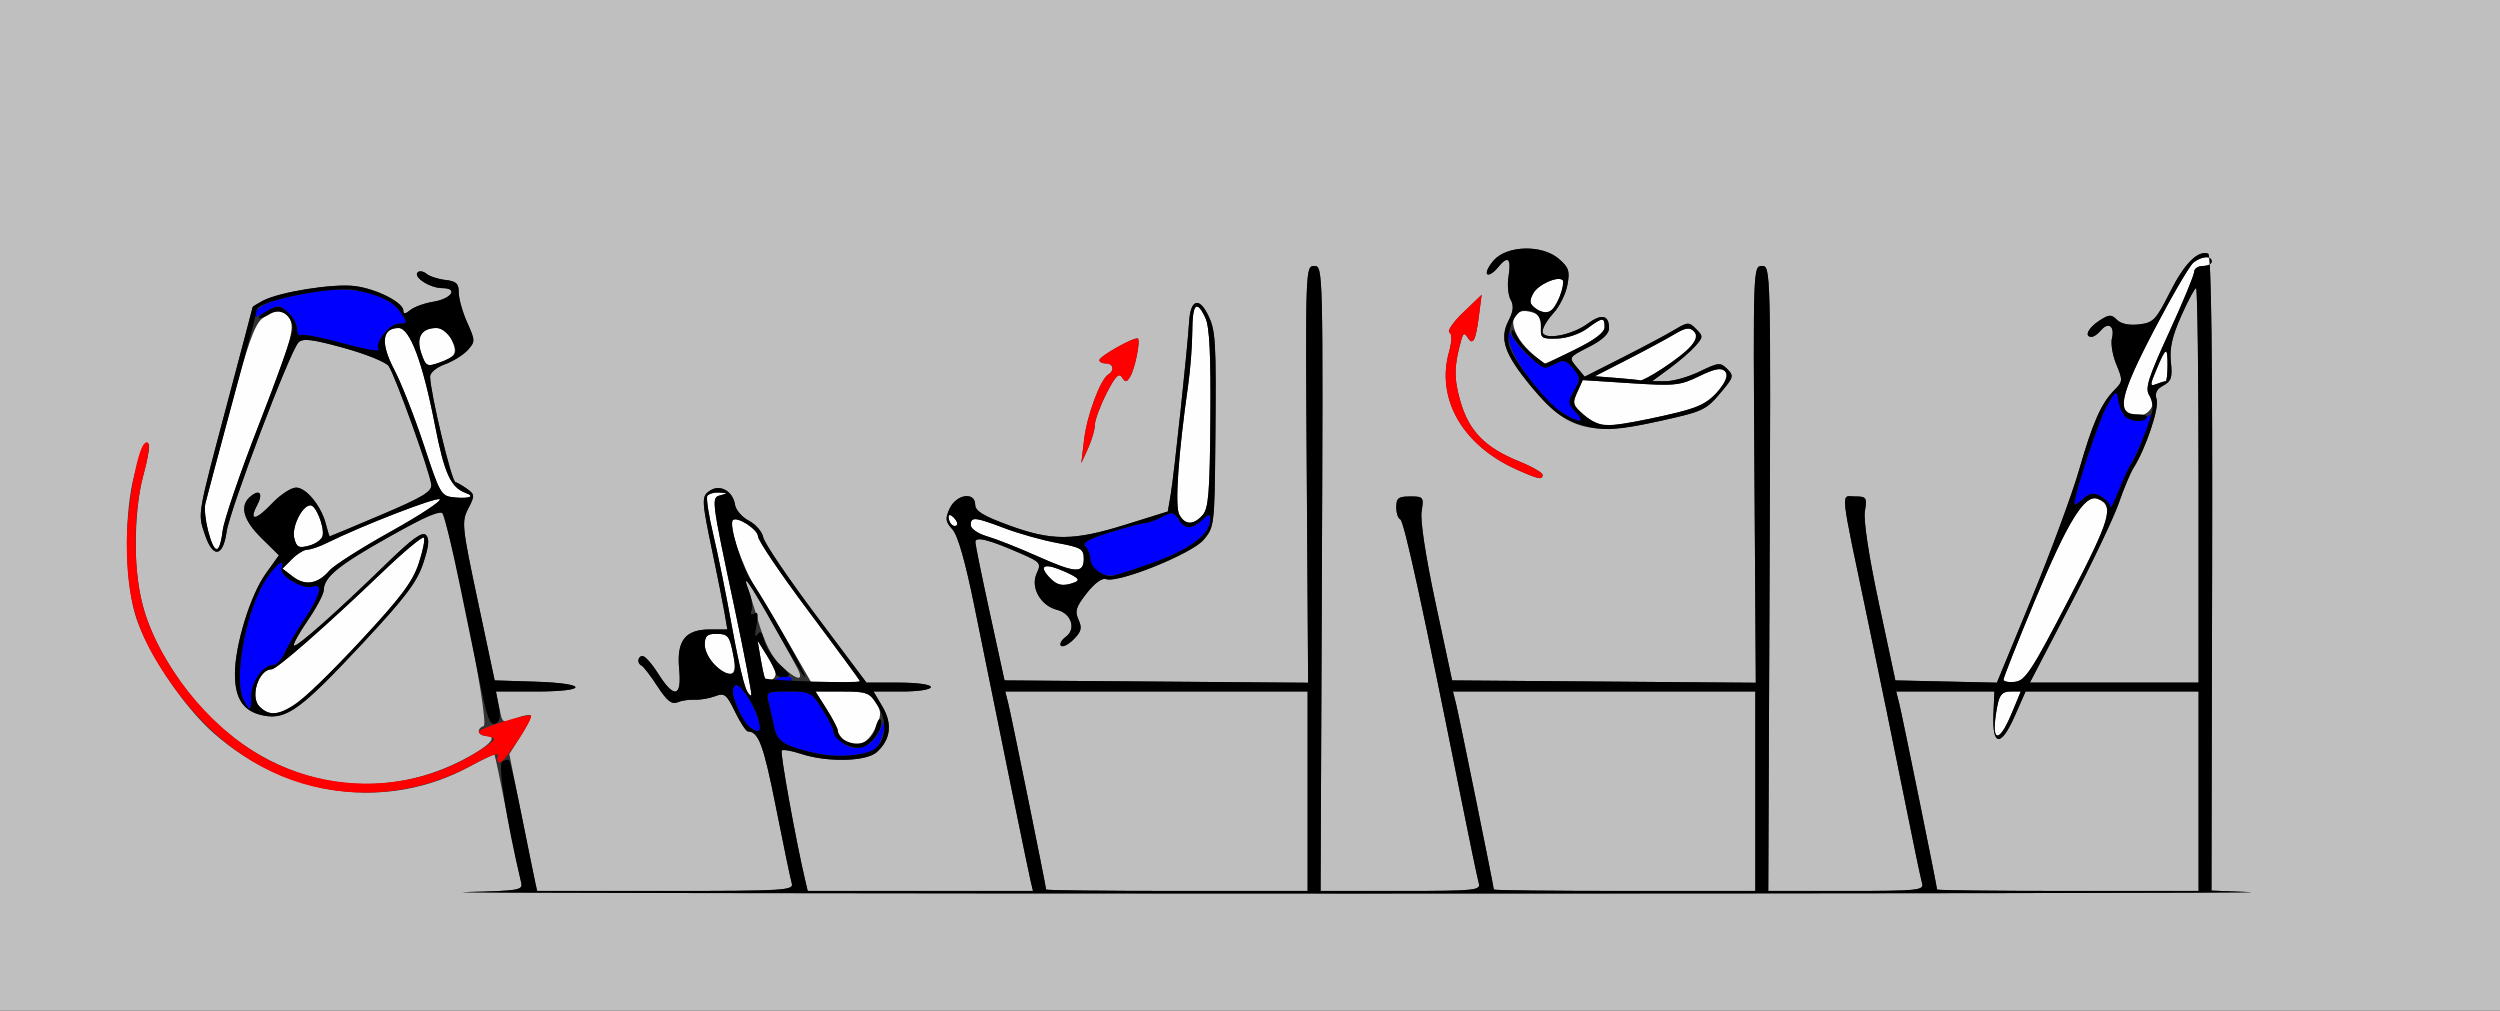 <?xml version="1.0" encoding="UTF-8" standalone="no"?>
<!-- Created with Inkscape (http://www.inkscape.org/) -->

<svg
   xmlns:dc="http://purl.org/dc/elements/1.1/"
   xmlns:cc="http://creativecommons.org/ns#"
   xmlns:rdf="http://www.w3.org/1999/02/22-rdf-syntax-ns#"
   xmlns:svg="http://www.w3.org/2000/svg"
   xmlns="http://www.w3.org/2000/svg"
   xmlns:sodipodi="http://sodipodi.sourceforge.net/DTD/sodipodi-0.dtd"
   xmlns:inkscape="http://www.inkscape.org/namespaces/inkscape"
   id="svg2"
   version="1.1"
   inkscape:version="0.48.5 r10040"
   width="564"
   height="228"
   sodipodi:docname="ub520700.bmp">
  <rect width="100%" height="100%" fill="#333333" stroke="none"/>
  <defs
     id="defs6" />
  <sodipodi:namedview
     pagecolor="#ffffff"
     bordercolor="#666666"
     borderopacity="1"
     objecttolerance="10"
     gridtolerance="10"
     guidetolerance="10"
     inkscape:pageopacity="0"
     inkscape:pageshadow="2"
     inkscape:window-width="640"
     inkscape:window-height="480"
     id="namedview4"
     showgrid="false"
     inkscape:zoom="0.5070922"
     inkscape:cx="282"
     inkscape:cy="114"
     inkscape:window-x="0"
     inkscape:window-y="0"
     inkscape:window-maximized="0"
     inkscape:current-layer="svg2" />
  <g
     id="g2987">
    <path
       style="fill:#fefefe"
       d="m 190.2,166.8 c -0.66,-0.66 -1.2,-1.569 -1.2,-2.02 0,-0.451 -1.131,-2.611 -2.513,-4.8 L 183.975,156 l 5.989,0 c 5.203,0 6.194,0.312 7.547,2.377 1.307,1.995 1.354,2.839 0.293,5.25 -1.951,4.434 -5.051,5.727 -7.605,3.173 z M 450,164.125 c 0,-1.031 0.281,-3.281 0.625,-5 0.484,-2.422 1.147,-3.125 2.945,-3.125 l 2.32,0 -2.078,5 C 451.69,166.103 450,167.489 450,164.125 z M 58.537,159.395 C 56.348,157.205 58.36,151 61.259,151 c 1.174,0 12.36,-9.804 24.992,-21.904 4.825,-4.622 9.039,-8.139 9.363,-7.815 0.324,0.324 -0.191,2.94 -1.145,5.813 -1.389,4.182 -4.017,7.676 -13.189,17.537 -14.656,15.756 -18.958,18.549 -22.743,14.764 z M 168.238,155.336 C 167.729,154.326 166.298,147.875 165.058,141 c -1.241,-6.875 -3.104,-16.043 -4.14,-20.373 -1.036,-4.33 -1.64,-8.268 -1.342,-8.75 0.298,-0.482 1.528,-0.825 2.733,-0.761 1.836,0.097 1.892,0.193 0.342,0.592 -2.24,0.577 -2.281,0.247 3.136,25.792 2.216,10.45 3.882,19.151 3.702,19.336 -0.18,0.185 -0.743,-0.49 -1.251,-1.5 z m 4.463,-2.069 C 172.46,152.845 171.957,150.7 171.583,148.5 l -0.68,-4 2.049,3.274 c 1.127,1.801 2.049,3.687 2.049,4.191 0,1.253 -1.758,2.248 -2.3,1.301 z m 5.89,-7.016 c -2.452,-4.263 -6.046,-10.267 -7.985,-13.342 -3.131,-4.966 -6.353,-14.493 -5.268,-15.578 0.931,-0.932 5.663,2.127 5.663,3.66 0,0.918 5.175,8.572 11.5,17.01 6.325,8.437 11.5,15.489 11.5,15.67 0,0.181 -2.464,0.33 -5.476,0.33 l -5.476,0 -4.459,-7.75 z m 273.402,7.066 c -0.005,-0.449 3.171,-8.466 7.057,-17.816 7.441,-17.906 11.259,-24.087 14.184,-22.964 3.832,1.47 3.009,4.331 -6.541,22.737 -8.292,15.982 -9.78,18.266 -12.075,18.544 -1.44,0.174 -2.621,-0.051 -2.626,-0.5 z M 161.189,149.961 C 159.985,148.84 159,146.815 159,145.461 159,143.518 159.514,143 161.441,143 c 2.883,0 3.16,0.357 4.08,5.258 0.823,4.387 -0.776,5.016 -4.332,1.703 z m -95.079,-19.852 -2.39,-1.829 2.14,-2.14 C 67.037,124.963 68.606,124 69.346,124 c 0.74,0 2.653,-0.649 4.25,-1.441 7.926,-3.934 24.753,-10.461 25.607,-9.933 0.534,0.33 -4.436,3.608 -11.043,7.285 -6.607,3.677 -12.834,7.637 -13.837,8.801 -2.623,3.042 -5.44,3.521 -8.214,1.398 z m 170.48,-0.01 c -2.405,-2.658 -0.784,-3.133 3.734,-1.095 2.914,1.315 3.43,1.876 2.168,2.36 -2.706,1.038 -4.085,0.743 -5.902,-1.265 z M 234,125.469 c -4.125,-1.844 -9.188,-3.846 -11.25,-4.45 -2.122,-0.621 -3.75,-1.731 -3.75,-2.558 0,-1.939 0.884,-1.856 7.712,0.73 3.183,1.206 8.488,2.691 11.788,3.301 5.387,0.996 6,1.358 6,3.544 0,3.405 -1.835,3.306 -10.5,-0.568 z M 46.954,119.831 c -0.617,-2.293 -0.898,-5.106 -0.623,-6.25 0.275,-1.144 2.775,-10.619 5.557,-21.056 3.988,-14.965 5.538,-19.346 7.334,-20.728 C 61.925,69.717 63.183,69.583 64.8,71.2 66.869,73.269 66.203,75.824 58.36,95.923 54.159,106.69 50.5,117.412 50.23,119.75 c -0.622,5.388 -1.839,5.417 -3.276,0.081 z m 19.433,1.576 C 65.758,118.899 68.179,114 70.048,114 c 1.228,0 3.141,4.78 2.743,6.849 -0.16,0.829 -1.529,1.838 -3.043,2.243 -2.368,0.633 -2.837,0.398 -3.36,-1.685 z M 214.667,118.333 C 214.3,117.967 214,117.202 214,116.633 c 0,-0.627 0.466,-0.568 1.183,0.15 0.651,0.651 0.951,1.416 0.667,1.7 -0.284,0.284 -0.817,0.217 -1.183,-0.15 z m 51.372,-2.261 C 265.017,114.163 265.817,102.493 268.031,87 c 0.511,-3.575 0.938,-9.088 0.949,-12.25 0.022,-6.281 0.997,-7.265 2.973,-3 0.917,1.979 1.229,8.348 1.112,22.725 -0.136,16.784 -0.419,20.258 -1.769,21.75 -2.087,2.307 -3.971,2.252 -5.258,-0.153 z M 102.452,112.21 C 99.504,111.914 99.277,111.521 95.611,100.38 93.525,94.043 90.513,86.377 88.919,83.345 85.801,77.418 86.166,74 89.919,74 c 2.557,0 5.447,7.716 8.21,21.925 2.128,10.945 3.568,14.096 6.996,15.313 2.163,0.768 0.675,1.309 -2.673,0.972 z M 357.342,93.618 c -2.533,-2.179 -2.663,-2.617 -1.52,-5.126 l 1.25,-2.744 10.787,0.699 c 9.973,0.646 11.14,0.528 15.464,-1.573 3.481,-1.691 4.967,-1.983 5.809,-1.141 1.57,1.57 -2.692,6.831 -6.633,8.189 C 378.333,93.357 365.367,96 362.49,96 c -1.308,0 -3.625,-1.072 -5.149,-2.382 z m 122.325,-0.284 c -1.751,-1.751 -0.091,-6.685 6.465,-19.209 C 490.054,66.631 493.965,59.938 494.823,59.25 496.695,57.749 499,57.611 499,59 c 0,0.55 -0.9,1 -2,1 -1.1,0 -2,0.599 -2,1.331 0,0.732 -2.543,6.872 -5.651,13.644 -4.806,10.472 -5.47,12.602 -4.443,14.247 0.929,1.488 0.936,2.262 0.028,3.356 -1.233,1.486 -4.123,1.9 -5.268,0.755 z m 6.796,-9.898 C 488.64,78.223 489,78.067 489,82.333 489,84.35 488.812,86 488.582,86 c -0.23,0 -1.161,0.285 -2.069,0.634 -1.528,0.586 -1.532,0.349 -0.05,-3.199 z m -121.826,1.825 -4.863,-0.379 7.363,-3.769 c 4.05,-2.073 8.806,-4.631 10.569,-5.684 2.523,-1.507 3.467,-1.655 4.426,-0.695 0.96,0.96 0.809,1.684 -0.707,3.395 -2.053,2.318 -10.444,7.994 -11.372,7.692 -0.305,-0.099 -2.743,-0.351 -5.417,-0.559 z M 95.071,79.775 C 93.802,76.134 95.055,74 98.462,74 c 1.412,0 2.643,0.935 3.39,2.575 1.427,3.131 1.003,3.931 -2.779,5.25 -2.737,0.954 -3.002,0.818 -4.001,-2.05 z M 345.094,79.25 c -5.076,-4.752 -4.931,-10.179 0.236,-8.882 2.023,0.508 2.507,1.202 2.357,3.385 -0.176,2.569 0.06,2.739 3.642,2.625 2.176,-0.069 5.074,-1.041 6.71,-2.25 C 361.542,71.54 362,71.5 362,73.785 c 0,1.202 -2.128,2.835 -6.519,5 C 351.896,80.553 348.753,82 348.497,82 c -0.256,0 -1.787,-1.238 -3.403,-2.75 z m 1.377,-9.648 c -1.413,-1.033 -1.516,-1.649 -0.568,-3.42 1.069,-1.997 5.597,-4.017 6.649,-2.965 0.811,0.811 -1.645,6.604 -3.024,7.133 -0.733,0.281 -2.109,-0.056 -3.057,-0.749 z"
       id="path2997"
       inkscape:connector-curvature="0" />
    <path
       style="fill:#bfbfbf"
       d="M 0,114 0,0 l 282,0 282,0 0,114 0,114 -282,0 -282,0 0,-114 z m 507.702,87.255 -8.798,-0.334 0.149,-71.677 c 0.102,-49.115 -0.18,-71.786 -0.897,-72.025 -2.364,-0.788 -5.364,2.243 -8.619,8.705 -3.159,6.274 -3.743,6.881 -6.981,7.259 -2.234,0.261 -4.067,-0.121 -4.985,-1.04 -1.269,-1.269 -1.774,-1.241 -4.012,0.225 C 471.055,74.01 470.133,76 471.878,76 c 0.483,0 1.434,-0.67 2.113,-1.489 1.663,-2.004 3.148,-0.913 2.464,1.812 -0.304,1.21 0.149,3.878 1.006,5.929 1.466,3.51 1.443,3.844 -0.398,5.685 -3.02,3.02 -4.916,7.296 -8.025,18.096 -1.572,5.463 -6.387,18.493 -10.698,28.954 L 450.5,154.009 439.049,153.755 427.598,153.5 423.883,136.12 c -2.264,-10.591 -3.501,-18.696 -3.168,-20.75 C 421.225,112.225 421.077,112 418.5,112 c -3.269,0 -3.567,-2.83 2.996,28.5 2.535,12.1 6.182,29.875 8.106,39.5 1.923,9.625 3.73,18.288 4.015,19.25 0.479,1.62 -0.79,1.75 -17.088,1.75 l -17.606,0 0.288,-70.5 c 0.286,-69.93 0.272,-70.5 -1.712,-70.5 -1.976,-1.99e-4 -1.996,0.565 -1.696,47.013 l 0.304,47.014 -34.254,-0.263 -34.254,-0.263 -3.716,-17.38 c -2.265,-10.593 -3.503,-18.696 -3.169,-20.75 C 321.238,112.144 321.127,112 318.131,112 315.487,112 315,112.376 315,114.417 c 0,1.329 0.406,2.567 0.903,2.75 0.839,0.31 5.174,20.194 13.697,62.833 1.924,9.625 3.731,18.288 4.016,19.25 0.48,1.621 -0.814,1.75 -17.588,1.75 l -18.106,0 0.288,-70.5 c 0.286,-69.93 0.272,-70.5 -1.712,-70.5 -1.976,-1.99e-4 -1.996,0.565 -1.696,47.013 l 0.304,47.014 -34.245,-0.263 -34.245,-0.263 -3.272,-15 c -1.8,-8.25 -3.289,-15.531 -3.309,-16.18 -0.043,-1.376 2.946,-0.634 10.209,2.535 4.506,1.966 4.688,2.197 3.608,4.567 -1.421,3.119 0.907,7.229 4.623,8.162 3.232,0.811 4.37,4.324 1.969,6.08 -0.99,0.724 -1.482,1.633 -1.095,2.021 0.388,0.388 1.671,-0.261 2.851,-1.442 1.753,-1.753 1.956,-2.567 1.106,-4.444 -0.869,-1.92 -0.561,-2.907 1.871,-5.999 1.76,-2.237 3.474,-3.485 4.333,-3.156 2.656,1.019 19.366,-5.71 22.025,-8.87 2.413,-2.868 2.466,-3.309 2.642,-22.1 0.218,-23.249 0.093,-25.244 -1.804,-28.913 -1.985,-3.838 -3.821,-3.026 -4.111,1.817 -0.357,5.974 -3.385,34.401 -4.14,38.866 l -0.667,3.943 -9.48,2.959 c -11.798,3.683 -16.628,3.715 -26.331,0.177 C 221.846,116.406 220,115.282 220,113.866 c 0,-2.998 -4.253,-2.382 -5.746,0.832 -1.072,2.309 -0.987,2.969 0.616,4.742 1.232,1.363 2.92,7.3 4.994,17.56 5.809,28.74 12.103,59.485 12.64,61.75 l 0.534,2.25 -25.411,0 -25.411,0 -0.531,-2.25 c -2.119,-8.983 -5.748,-29.021 -5.332,-29.438 0.281,-0.281 2.229,0.056 4.328,0.749 5.963,1.97 14.745,1.767 17.134,-0.396 3.122,-2.825 3.557,-6.366 1.259,-10.26 L 197.067,156 l 6.466,0 c 3.644,0 6.466,-0.436 6.466,-1 0,-0.575 -3.087,-1 -7.262,-1 l -7.262,0 -11.422,-15.236 c -6.282,-8.38 -11.62,-16.272 -11.862,-17.538 -0.242,-1.266 -1.702,-2.955 -3.245,-3.753 -1.543,-0.798 -2.95,-2.422 -3.126,-3.609 -0.448,-3.015 -3.317,-4.677 -5.571,-3.227 -2.059,1.325 -2.034,1.943 0.569,14.364 1.095,5.225 2.279,11.188 2.631,13.25 l 0.64,3.75 -3.89,0 c -5.631,0 -7.596,2.528 -6.977,8.972 0.608,6.33 -1.136,6.71 -4.723,1.028 -1.389,-2.2 -2.969,-4 -3.513,-4 -1.153,0 -1.337,1.678 -0.237,2.167 0.412,0.183 2.018,2.282 3.568,4.664 2.119,3.256 3.235,4.153 4.5,3.615 0.925,-0.394 2.682,-0.662 3.903,-0.595 1.221,0.067 3.288,-0.284 4.592,-0.78 2.138,-0.813 2.582,-0.468 4.516,3.514 1.18,2.428 2.488,4.422 2.908,4.43 2.41,0.048 3.535,3.089 6.301,17.036 1.685,8.497 3.297,16.237 3.58,17.199 0.483,1.638 -1.333,1.75 -28.443,1.75 l -28.959,0 -0.531,-2.25 c -0.292,-1.238 -1.713,-8.187 -3.157,-15.442 l -2.627,-13.192 2.621,-4.152 c 1.442,-2.284 2.426,-4.347 2.188,-4.586 -0.238,-0.238 -1.683,0.042 -3.211,0.622 -3.268,1.243 -3.079,1.374 -3.963,-2.75 l -0.696,-3.25 9.079,0 c 11.936,0 11.835,-1.839 -0.122,-2.212 l -9.202,-0.288 -3.783,-17.829 c -3.598,-16.955 -3.705,-17.981 -2.181,-20.928 1.491,-2.882 1.48,-3.188 -0.157,-4.385 -0.968,-0.708 -2.206,-1.435 -2.753,-1.618 -0.898,-0.299 -5.625,-20.049 -5.694,-23.79 -0.016,-0.864 1.456,-2.086 3.328,-2.763 1.846,-0.668 4.165,-2.107 5.153,-3.199 1.729,-1.911 1.726,-2.142 -0.107,-6.218 -1.047,-2.328 -1.903,-5.367 -1.903,-6.752 0,-2.057 -0.55,-2.581 -3,-2.858 C 98.85,62.975 96.927,62.349 96.226,61.769 95.525,61.189 94.626,61.041 94.227,61.439 93.151,62.515 97.022,65 99.774,65 c 3.701,0 2.097,2.406 -2.054,3.08 -1.989,0.323 -4.314,1.167 -5.168,1.876 C 91.481,70.845 91,70.892 91,70.108 c 0,-1.871 -5.966,-4.917 -10.892,-5.562 -4.87,-0.637 -17.108,1.314 -20.873,3.329 -1.229,0.658 -2.239,1.293 -2.243,1.411 C 56.987,69.403 54.47,78.95 51.399,90.5 c -6.969,26.205 -6.795,25.203 -5.211,30 1.813,5.487 4.108,5.255 4.932,-0.5 0.718,-5.013 14.289,-40.792 16.213,-42.744 0.977,-0.991 3.05,-0.742 10.19,1.222 4.93,1.356 9.498,3.196 10.15,4.089 1.403,1.918 9.329,23.958 9.624,26.759 0.166,1.575 -1.932,2.842 -11.265,6.804 C 79.724,118.809 74.485,121 74.39,121 74.295,121 73.913,119.79 73.542,118.311 72.51,114.201 69.102,110 66.8,110 c -1.135,0 -3.6,1.629 -5.478,3.62 C 57.713,117.447 56.054,117.637 58,114 c 1.414,-2.642 0.606,-3.748 -1.476,-2.02 -2.538,2.106 -1.701,5.313 2.455,9.409 l 3.946,3.889 -2.968,4.132 C 56.482,134.249 53,145.567 53,152.024 c 0,5.714 1.971,8.56 6.521,9.414 5.143,0.965 8.384,-1.407 22.283,-16.308 9.657,-10.353 12.252,-13.779 13.668,-18.044 1.294,-3.896 1.457,-5.557 0.625,-6.389 -0.831,-0.831 -3.135,0.834 -8.86,6.404 -11.416,11.107 -20.402,19.068 -20.928,18.541 -0.255,-0.255 1.146,-2.804 3.114,-5.665 1.968,-2.861 3.593,-5.938 3.611,-6.839 0.06,-2.95 3.304,-5.606 14.554,-11.918 C 93.686,117.799 98.956,115 99.299,115 c 1.621,0 11.327,48.291 9.807,48.798 -1.678,0.559 -1.322,2.202 0.477,2.202 3.079,0 0.707,2.438 -5.413,5.564 C 81.41,183.19 54.955,175.259 39.65,152.222 33.073,142.32 30.675,134.546 30.639,123 c -0.019,-6.05 0.606,-11.81 1.722,-15.861 0.963,-3.498 1.501,-6.611 1.195,-6.917 -0.93,-0.93 -1.426,0.12 -3.226,6.831 -2.256,8.408 -2.26,22.442 -0.009,30.946 2.114,7.989 10.697,21.111 17.968,27.471 16.6,14.521 39.189,17.461 57.588,7.496 3.006,-1.628 5.562,-2.849 5.682,-2.714 0.119,0.135 1.416,6.321 2.882,13.746 1.465,7.425 2.892,14.274 3.17,15.221 0.458,1.556 -0.766,1.75 -12.802,2.032 -7.319,0.171 82.317,0.317 199.192,0.324 116.875,0.007 208.541,-0.138 203.702,-0.321 z M 236,200.679 c 0,-0.639 -7.85,-39.252 -8.524,-41.929 l -0.693,-2.75 34.108,0 34.108,0 0,22.5 0,22.5 -29.5,0 c -16.225,0 -29.5,-0.144 -29.5,-0.321 z m 101,0 c 0,-0.639 -7.85,-39.252 -8.524,-41.929 l -0.693,-2.75 34.108,0 34.108,0 0,22.5 0,22.5 -29.5,0 c -16.225,0 -29.5,-0.144 -29.5,-0.321 z m 100,0 c 0,-0.639 -7.85,-39.252 -8.524,-41.929 l -0.693,-2.75 11.076,0 11.076,0 -0.218,5.143 c -0.307,7.254 1.692,7.44 4.785,0.446 L 456.975,156 l 19.513,0 19.513,0 0,22.5 0,22.5 -29.5,0 c -16.225,0 -29.5,-0.144 -29.5,-0.321 z m 29.967,-64.007 c 4.962,-9.53 9.931,-19.969 11.042,-23.197 1.111,-3.228 2.606,-6.793 3.322,-7.922 2.727,-4.296 5.828,-13.479 5.21,-15.425 -0.456,-1.437 -0.028,-2.333 1.508,-3.154 1.797,-0.962 2.073,-1.824 1.704,-5.311 -0.326,-3.082 0.282,-5.787 2.341,-10.413 1.53,-3.438 3.035,-6.25 3.344,-6.25 C 495.747,65 496,85.025 496,109.5 l 0,44.5 -19.028,0 -19.028,0 9.023,-17.328 z m -290.761,13.519 c -2.092,-1.955 -3.677,-5.071 -5.213,-10.25 -1.214,-4.093 -2.41,-7.779 -2.658,-8.192 -0.248,-0.412 -0.229,-0.75 0.044,-0.75 0.419,0 7.55,12.239 11.508,19.75 1.623,3.08 -0.058,2.825 -3.68,-0.558 z M 348,107.116 c 0,-0.486 -2.397,-1.857 -5.328,-3.046 -7.634,-3.099 -11.243,-6.786 -13.188,-13.475 -1.51,-5.194 -1.468,-8.106 0.199,-13.977 0.418,-1.472 0.717,-1.587 1.371,-0.529 1.229,1.989 1.861,0.842 2.57,-4.668 l 0.634,-4.921 -4.122,3.946 c -2.267,2.17 -3.686,4.215 -3.153,4.544 0.619,0.383 0.581,2.003 -0.106,4.49 -2.923,10.586 3.147,21.061 15.343,26.478 4.959,2.203 5.779,2.367 5.779,1.158 z M 247,95.852 c 0,-1.055 1.168,-4.223 2.595,-7.04 1.952,-3.853 2.819,-4.774 3.5,-3.717 0.774,1.203 1.038,1.198 1.828,-0.03 1.067,-1.658 2.4,-8.075 1.802,-8.672 -0.576,-0.576 -8.708,3.956 -8.718,4.857 -0.005,0.412 0.667,0.75 1.492,0.75 1.683,0 2.016,1.563 0.528,2.482 -1.784,1.103 -4.799,9.209 -5.447,14.644 l -0.64,5.373 1.529,-3.365 C 246.312,99.285 247,96.907 247,95.852 z m 127.268,-0.834 c 10.186,-2.252 10.588,-2.445 14.254,-6.836 2.565,-3.072 2.649,-3.439 1.134,-4.954 -1.515,-1.515 -1.972,-1.473 -6.173,0.568 C 380.988,85.008 377.541,86 375.823,86 l -3.123,0 3.9,-2.854 c 2.145,-1.569 4.77,-3.833 5.833,-5.031 1.827,-2.058 1.839,-2.272 0.216,-3.895 -1.623,-1.623 -1.894,-1.612 -4.933,0.213 -1.769,1.062 -7.041,3.868 -11.716,6.237 l -8.5,4.306 -1.82,-2.185 c -1.807,-2.169 -1.787,-2.202 2.75,-4.507 C 361.466,76.741 363,75.316 363,74.04 363,71.078 361.319,70.704 358.238,72.982 354.547,75.711 348,76.859 348,74.777 c 0,-0.817 1.105,-2.677 2.455,-4.134 1.35,-1.457 2.765,-4.303 3.145,-6.323 0.597,-3.181 0.335,-3.978 -1.945,-5.94 -3.773,-3.246 -11.721,-3.038 -14.696,0.383 -1.159,1.333 -1.81,2.719 -1.447,3.08 0.363,0.362 1.465,-0.336 2.45,-1.55 2.252,-2.777 3.035,-2.049 2.348,2.184 -0.294,1.814 -0.074,4.122 0.49,5.13 0.743,1.328 0.619,2.617 -0.451,4.685 -2.143,4.144 -0.981,7.553 5.082,14.904 8.163,9.896 13.235,11.272 28.837,7.822 z"
       id="path2995"
       inkscape:connector-curvature="0" />
    <path
       style="fill:#0000fe"
       d="m 184.5,170.016 c -7.27,-1.545 -9.183,-2.679 -9.811,-5.821 -0.326,-1.629 -0.888,-4.139 -1.249,-5.578 -0.644,-2.566 -0.558,-2.617 4.439,-2.617 4.853,0 5.215,0.189 7.608,3.98 1.382,2.189 2.513,4.369 2.513,4.845 0,0.476 0.882,1.663 1.96,2.638 2.804,2.538 6.678,1.299 8.551,-2.734 l 1.5,-3.23 -0.571,3 c -0.314,1.65 -1.104,3.542 -1.755,4.204 -1.636,1.663 -8.378,2.334 -13.184,1.313 z m -15.11,-5.782 c -1.881,-1.245 -4.567,-7.329 -3.948,-8.942 0.47,-1.224 0.994,-1.008 2.641,1.085 2.148,2.731 4.273,8.634 3.098,8.608 -0.374,-0.008 -1.18,-0.346 -1.791,-0.75 z M 55.035,158.066 c -2.517,-4.704 0.5,-20.822 5.186,-27.705 2.247,-3.301 4.162,-4.546 3.246,-2.111 -0.593,1.577 5.059,4.869 7.049,4.106 2.463,-0.945 1.72,2.071 -1.795,7.282 -1.804,2.674 -3.819,6.1 -4.479,7.612 -0.66,1.512 -1.814,2.75 -2.566,2.75 -2.27,0 -5.01,3.836 -5.01,7.013 0,3.504 -0.238,3.657 -1.631,1.053 z M 175,153.607 c 0,-0.949 2.993,-1.427 3.527,-0.563 C 178.852,153.57 178.191,154 177.059,154 175.927,154 175,153.823 175,153.607 z m 72.75,-24.687 c -0.963,-0.561 -1.75,-1.807 -1.75,-2.77 0,-0.963 -0.505,-2.255 -1.122,-2.872 -0.829,-0.829 0.632,-1.664 5.605,-3.2 3.7,-1.143 7.243,-2.081 7.872,-2.084 0.63,-0.003 2.313,-0.616 3.741,-1.361 2.309,-1.205 2.725,-1.149 3.758,0.506 1.435,2.298 2.94,2.356 5.316,0.206 1.653,-1.496 1.829,-1.501 1.829,-0.056 0,3.244 -4.584,6.671 -12.941,9.676 -9.311,3.348 -9.787,3.423 -12.309,1.955 z m 228.297,-14.635 c -0.026,-0.668 -0.984,-1.717 -2.13,-2.33 -1.662,-0.889 -2.471,-0.764 -4,0.62 -1.054,0.954 -1.917,1.447 -1.917,1.095 0,-2.292 5.401,-18.613 7.251,-21.911 L 477.5,87.749 478,90.518 c 0.667,3.691 3.342,5.374 5.953,3.744 1.946,-1.215 1.946,-1.191 0.004,3.507 -1.076,2.602 -2.487,5.631 -3.136,6.731 -0.649,1.1 -1.978,4.025 -2.953,6.5 -0.976,2.475 -1.795,3.953 -1.821,3.285 z M 352.5,93.163 C 348.205,90.543 341.109,80.939 340.499,76.919 340.214,75.039 340.267,74.175 340.617,75 c 0.881,2.075 4.526,5.991 6.633,7.127 1.136,0.612 2.467,0.56 3.793,-0.15 1.684,-0.901 2.36,-0.701 3.852,1.141 1.672,2.065 1.69,2.443 0.233,4.981 -1.463,2.55 -1.442,2.896 0.303,4.823 2.32,2.563 1.05,2.667 -2.931,0.239 z M 77.099,77.447 c -4.62,-1.308 -8.783,-2.143 -9.25,-1.854 C 67.382,75.882 67,75.261 67,74.214 c 0,-1.047 -0.918,-2.735 -2.041,-3.751 -1.95,-1.765 -2.171,-1.77 -4.987,-0.106 -2.35,1.388 -2.834,1.445 -2.388,0.283 0.721,-1.879 4.288,-3.2 12.583,-4.662 9.42,-1.659 17.378,0.152 20.307,4.622 C 91.953,72.857 91.927,73 90.046,73 c -2.239,0 -5.572,4.34 -4.573,5.956 0.355,0.574 0.506,1.005 0.336,0.957 -0.17,-0.048 -4.089,-1.158 -8.71,-2.466 z"
       id="path2993"
       inkscape:connector-curvature="0" />
    <path
       style="fill:#fe0000"
       d="M 70.634,177.414 C 57.682,174.278 46.533,165.953 37.621,152.76 30.831,142.708 28.601,135.226 28.601,122.5 c 0,-7.77 2.273,-20.707 3.929,-22.363 1.442,-1.442 1.373,1.402 -0.169,7.002 -2.578,9.36 -2.326,23.536 0.566,31.861 4.722,13.593 16.208,26.859 28.425,32.831 15.099,7.381 32.917,6.462 46.672,-2.407 3.937,-2.539 4.205,-2.927 2.226,-3.225 -1.238,-0.186 -2.25,-0.683 -2.25,-1.105 0,-0.777 11.199,-4.229 11.793,-3.636 0.613,0.613 -5.967,10.541 -6.986,10.541 -0.562,0 -0.77,-0.654 -0.463,-1.454 0.347,-0.904 -1.789,-0.165 -5.643,1.954 -11.108,6.105 -23.93,7.852 -36.067,4.914 z M 342.221,105.958 c -12.195,-5.417 -18.266,-15.893 -15.343,-26.478 0.687,-2.486 0.725,-4.107 0.106,-4.49 -0.533,-0.329 0.886,-2.374 3.153,-4.544 L 334.259,66.5 l -0.634,4.921 c -0.71,5.51 -1.341,6.657 -2.57,4.668 -0.654,-1.058 -0.953,-0.943 -1.371,0.529 -1.668,5.871 -1.709,8.783 -0.199,13.977 1.945,6.689 5.553,10.377 13.188,13.475 2.93,1.189 5.328,2.56 5.328,3.046 0,1.209 -0.82,1.044 -5.779,-1.158 z M 244.582,99.127 C 245.229,93.691 248.244,85.585 250.028,84.482 251.516,83.563 251.183,82 249.5,82 c -0.825,0 -1.496,-0.338 -1.492,-0.75 0.01,-0.902 8.142,-5.433 8.718,-4.857 0.598,0.598 -0.736,7.015 -1.802,8.672 -0.79,1.228 -1.054,1.233 -1.828,0.03 -0.681,-1.057 -1.548,-0.136 -3.5,3.717 -1.427,2.817 -2.595,5.985 -2.595,7.04 0,1.055 -0.688,3.433 -1.529,5.283 l -1.529,3.365 0.64,-5.373 z"
       id="path2991"
       inkscape:connector-curvature="0" />
    <path
       style="fill:#000000"
       d="m 104.762,201.253 c 13.128,-0.308 13.256,-0.333 12.727,-2.532 -3.175,-13.191 -5.218,-26.27 -4.202,-26.898 0.635,-0.393 1.334,-0.534 1.553,-0.315 0.219,0.219 1.247,4.582 2.283,9.696 1.036,5.113 2.364,11.659 2.951,14.547 l 1.067,5.25 28.996,0 c 27.146,0 28.964,-0.112 28.48,-1.75 -0.284,-0.963 -1.895,-8.702 -3.58,-17.199 -2.766,-13.947 -3.891,-16.987 -6.301,-17.036 -0.42,-0.008 -1.728,-2.002 -2.908,-4.43 -1.934,-3.981 -2.378,-4.327 -4.516,-3.514 -1.304,0.496 -3.371,0.847 -4.592,0.78 -1.221,-0.067 -2.978,0.201 -3.903,0.595 -1.265,0.539 -2.381,-0.358 -4.5,-3.615 C 146.768,152.449 145.162,150.35 144.75,150.167 143.651,149.678 143.835,148 144.987,148 c 0.543,0 2.124,1.8 3.513,4 3.587,5.682 5.332,5.302 4.723,-1.028 C 152.604,144.528 154.57,142 160.2,142 l 3.89,0 -0.64,-3.75 c -0.352,-2.062 -1.536,-8.025 -2.631,-13.25 -2.604,-12.42 -2.628,-13.039 -0.569,-14.364 2.254,-1.45 5.123,0.212 5.571,3.227 0.177,1.187 1.583,2.812 3.126,3.609 1.543,0.798 3.003,2.487 3.245,3.753 0.242,1.266 5.58,9.159 11.862,17.538 L 195.476,154 l 7.262,0 c 4.175,0 7.262,0.425 7.262,1 0,0.564 -2.822,1 -6.466,1 l -6.466,0 2.009,3.405 c 2.297,3.894 1.863,7.435 -1.259,10.26 -2.39,2.163 -11.172,2.366 -17.134,0.396 -2.099,-0.693 -4.047,-1.031 -4.328,-0.749 -0.416,0.416 3.213,20.455 5.332,29.438 l 0.531,2.25 25.411,0 25.411,0 -0.534,-2.25 c -0.537,-2.265 -6.831,-33.01 -12.64,-61.75 -2.074,-10.26 -3.762,-16.196 -4.994,-17.56 -1.602,-1.773 -1.688,-2.433 -0.616,-4.742 1.492,-3.214 5.746,-3.83 5.746,-0.832 0,1.416 1.846,2.539 7.649,4.656 9.702,3.539 14.532,3.506 26.331,-0.177 l 9.48,-2.959 0.667,-3.943 c 0.755,-4.465 3.783,-32.892 4.14,-38.866 0.289,-4.843 2.126,-5.655 4.111,-1.817 1.897,3.668 2.021,5.664 1.804,28.913 -0.176,18.79 -0.229,19.232 -2.642,22.1 -2.659,3.16 -19.369,9.889 -22.025,8.87 -0.859,-0.33 -2.573,0.918 -4.333,3.156 -2.433,3.092 -2.74,4.079 -1.871,5.999 0.85,1.877 0.647,2.691 -1.106,4.444 -1.181,1.181 -2.464,1.829 -2.851,1.442 -0.388,-0.388 0.105,-1.297 1.095,-2.021 2.401,-1.756 1.264,-5.269 -1.969,-6.08 -3.716,-0.933 -6.044,-5.043 -4.623,-8.162 1.08,-2.371 0.898,-2.601 -3.608,-4.567 -7.262,-3.169 -10.252,-3.911 -10.209,-2.535 0.02,0.649 1.509,7.93 3.309,16.18 l 3.272,15 34.245,0.263 34.245,0.263 -0.304,-47.014 C 294.504,60.564 294.524,59.999 296.5,59.999 c 1.984,2e-4 1.998,0.571 1.712,70.5 L 297.924,201 l 18.106,0 c 16.774,0 18.068,-0.129 17.588,-1.75 -0.285,-0.963 -2.092,-9.625 -4.016,-19.25 -8.524,-42.639 -12.859,-62.524 -13.697,-62.833 C 315.406,116.983 315,115.746 315,114.417 315,112.376 315.487,112 318.131,112 c 2.997,0 3.107,0.144 2.584,3.37 -0.333,2.054 0.904,10.157 3.169,20.75 l 3.716,17.38 34.254,0.263 34.254,0.263 -0.304,-47.014 C 395.504,60.564 395.524,59.999 397.5,59.999 c 1.984,2e-4 1.998,0.571 1.712,70.5 L 398.924,201 l 17.606,0 c 16.298,0 17.567,-0.13 17.088,-1.75 -0.285,-0.963 -2.092,-9.625 -4.015,-19.25 -1.923,-9.625 -5.571,-27.4 -8.106,-39.5 C 414.933,109.17 415.231,112 418.5,112 c 2.577,0 2.725,0.225 2.215,3.37 -0.333,2.054 0.904,10.159 3.168,20.75 l 3.715,17.38 11.451,0.255 11.451,0.255 7.84,-19.021 c 4.312,-10.462 9.126,-23.491 10.698,-28.954 3.108,-10.8 5.004,-15.076 8.025,-18.096 1.841,-1.841 1.865,-2.175 0.398,-5.685 -0.857,-2.051 -1.31,-4.719 -1.006,-5.929 0.684,-2.725 -0.801,-3.816 -2.464,-1.812 C 473.311,75.33 472.36,76 471.878,76 c -1.744,0 -0.822,-1.99 1.682,-3.631 2.238,-1.466 2.743,-1.495 4.012,-0.225 0.918,0.918 2.751,1.3 4.985,1.04 3.238,-0.378 3.821,-0.985 6.981,-7.259 3.255,-6.463 6.255,-9.493 8.619,-8.705 0.717,0.239 0.999,22.91 0.897,72.025 l -0.149,71.677 8.798,0.334 C 512.541,201.438 420.875,201.583 304,201.576 187.125,201.569 97.468,201.423 104.762,201.253 z M 295,178.5 l 0,-22.5 -34.108,0 -34.108,0 0.693,2.75 C 228.15,161.427 236,200.04 236,200.679 236,200.856 249.275,201 265.5,201 l 29.5,0 0,-22.5 z m 101,0 0,-22.5 -34.108,0 -34.108,0 0.693,2.75 C 329.15,161.427 337,200.04 337,200.679 337,200.856 350.275,201 366.5,201 l 29.5,0 0,-22.5 z m 100,0 0,-22.5 -19.513,0 -19.513,0 -2.472,5.589 c -3.093,6.994 -5.093,6.808 -4.785,-0.446 L 449.936,156 l -11.076,0 -11.076,0 0.693,2.75 C 429.15,161.427 437,200.04 437,200.679 437,200.856 450.275,201 466.5,201 l 29.5,0 0,-22.5 z m -298.316,-9.796 c 2.288,-2.326 2.428,-6.092 0.352,-9.454 -1.905,-3.085 -2.313,-3.25 -8.034,-3.25 l -6.027,0 2.513,3.98 c 1.382,2.189 2.513,4.384 2.513,4.878 0,1.795 3.029,3.352 5.376,2.763 1.499,-0.376 2.65,-1.591 3.062,-3.23 0.363,-1.445 0.875,-2.411 1.139,-2.147 1.202,1.202 -1.726,5.756 -4.082,6.347 C 191.981,169.222 188,166.914 188,164.825 c 0,-0.476 -1.131,-2.656 -2.513,-4.845 C 183.094,156.189 182.732,156 177.879,156 c -4.997,0 -5.083,0.051 -4.439,2.617 0.361,1.439 0.923,3.949 1.249,5.578 0.628,3.142 2.541,4.277 9.811,5.821 4.807,1.021 11.549,0.35 13.184,-1.313 z M 453.811,161 l 2.078,-5 -2.32,0 c -1.798,0 -2.46,0.703 -2.945,3.125 -1.633,8.164 0.139,9.206 3.186,1.875 z m -282.813,0.994 c -0.474,-1.653 -1.787,-4.181 -2.917,-5.617 -1.646,-2.093 -2.171,-2.309 -2.641,-1.085 -0.619,1.614 2.067,7.698 3.948,8.942 2.058,1.361 2.475,0.78 1.609,-2.24 z M 165.787,137.5 c -5.417,-25.544 -5.376,-25.214 -3.136,-25.792 1.549,-0.399 1.494,-0.495 -0.342,-0.592 -1.205,-0.064 -2.435,0.279 -2.733,0.761 -0.298,0.482 0.306,4.42 1.342,8.75 1.036,4.33 2.899,13.498 4.14,20.373 2.05,11.358 3.555,16.735 4.432,15.836 0.18,-0.185 -1.486,-8.886 -3.702,-19.336 z M 194,153.675 C 194,153.491 188.825,146.437 182.5,138 176.175,129.563 171,121.908 171,120.99 c 0,-1.534 -4.732,-4.592 -5.663,-3.66 -0.93,0.93 1.944,10.435 4.134,13.67 3.841,5.673 12.58,21.283 12.153,21.709 -0.216,0.216 -3.164,-4.58 -6.551,-10.658 -6.092,-10.931 -7.978,-13.562 -6.007,-8.379 0.559,1.47 0.778,3.293 0.487,4.052 -0.329,0.856 -0.095,1.111 0.615,0.672 0.818,-0.506 0.958,0.265 0.49,2.698 -0.394,2.048 -0.309,2.869 0.212,2.06 0.639,-0.991 1.048,-0.623 1.556,1.402 0.379,1.511 1.963,3.937 3.519,5.391 2.468,2.306 2.589,2.662 0.943,2.786 -1.038,0.078 -1.887,-0.269 -1.887,-0.772 0,-0.503 -0.922,-2.387 -2.049,-4.188 l -2.049,-3.274 0.68,4 c 0.374,2.2 0.807,4.232 0.962,4.515 0.307,0.559 21.455,1.21 21.455,0.661 z M 466.692,135.273 c 9.55,-18.406 10.373,-21.266 6.541,-22.737 -2.925,-1.122 -6.742,5.059 -14.184,22.964 -3.886,9.35 -7.061,17.367 -7.057,17.816 0.005,0.449 1.186,0.674 2.626,0.5 2.295,-0.277 3.782,-2.562 12.075,-18.544 z M 496,109.5 C 496,85.025 495.747,65 495.437,65 c -0.309,0 -1.814,2.812 -3.344,6.25 -2.059,4.626 -2.667,7.332 -2.341,10.413 0.369,3.487 0.093,4.349 -1.704,5.311 -1.536,0.822 -1.964,1.718 -1.508,3.154 0.618,1.947 -2.484,11.129 -5.21,15.425 -0.717,1.129 -2.212,4.694 -3.322,7.922 -1.111,3.228 -6.079,13.666 -11.042,23.197 L 457.944,154 476.972,154 496,154 496,109.5 z M 165.521,148.258 C 164.601,143.357 164.324,143 161.441,143 159.514,143 159,143.518 159,145.461 159,148.099 162.46,152 164.8,152 c 1.102,0 1.264,-0.844 0.721,-3.742 z m 76.971,-16.893 c 1.262,-0.484 0.746,-1.046 -2.168,-2.36 -4.518,-2.038 -6.139,-1.563 -3.734,1.095 1.817,2.008 3.196,2.304 5.902,1.265 z m 17.567,-4.4 C 268.416,123.96 273,120.533 273,117.289 c 0,-1.445 -0.176,-1.44 -1.829,0.056 -2.376,2.15 -3.881,2.092 -5.316,-0.206 -1.034,-1.655 -1.449,-1.711 -3.758,-0.506 -1.428,0.745 -3.111,1.358 -3.741,1.361 -0.63,0.003 -4.172,0.941 -7.872,2.084 -4.973,1.536 -6.435,2.371 -5.605,3.2 0.617,0.617 1.122,1.91 1.122,2.872 0,1.71 2.445,3.759 4.559,3.819 0.582,0.017 4.857,-1.335 9.5,-3.005 z M 244.5,126.037 c 0,-2.187 -0.613,-2.549 -6,-3.544 -3.3,-0.61 -8.604,-2.095 -11.788,-3.301 C 219.884,116.606 219,116.522 219,118.461 c 0,0.827 1.628,1.938 3.75,2.558 2.062,0.603 7.125,2.606 11.25,4.45 8.665,3.874 10.5,3.973 10.5,0.568 z m -29.317,-9.254 c -0.718,-0.718 -1.183,-0.777 -1.183,-0.15 0,1.335 1.183,2.517 1.85,1.85 0.284,-0.284 -0.016,-1.049 -0.667,-1.7 z m 56.113,-0.558 c 1.35,-1.492 1.632,-4.966 1.769,-21.75 0.117,-14.377 -0.195,-20.746 -1.112,-22.725 -1.976,-4.265 -2.951,-3.281 -2.973,3 -0.011,3.163 -0.438,8.675 -0.949,12.25 -2.214,15.493 -3.014,27.163 -1.993,29.072 1.287,2.405 3.17,2.459 5.258,0.153 z m 209.47,-11.532 c 1.091,-1.42 4.281,-9.427 4.79,-12.023 0.197,-1.007 -0.14,-2.63 -0.75,-3.606 -0.897,-1.436 -0.029,-4.128 4.542,-14.088 C 492.457,68.203 495,62.063 495,61.331 495,60.599 495.9,60 497,60 c 1.1,0 2,-0.45 2,-1 0,-1.389 -2.305,-1.251 -4.177,0.25 -0.858,0.688 -4.799,7.438 -8.758,15 -7.949,15.185 -8.778,19.278 -3.89,19.216 1.471,-0.018 2.457,0.319 2.191,0.75 -0.753,1.218 -4.007,0.923 -5.148,-0.466 -0.565,-0.688 -1.182,-2.325 -1.372,-3.638 -0.317,-2.189 -0.534,-2.052 -2.595,1.634 C 473.4,95.057 468,111.384 468,113.67 c 0,0.352 0.863,-0.141 1.917,-1.095 1.529,-1.384 2.338,-1.509 4,-0.62 1.146,0.613 2.104,1.662 2.13,2.33 0.026,0.668 0.892,-0.948 1.925,-3.592 1.033,-2.644 2.291,-5.344 2.795,-6 z M 488.582,86 C 488.812,86 489,84.35 489,82.333 c 0,-4.266 -0.36,-4.11 -2.537,1.102 -1.482,3.547 -1.478,3.785 0.05,3.199 C 487.421,86.285 488.352,86 488.582,86 z m -379.865,70.161 c -0.872,-4.213 -3.036,-14.725 -4.81,-23.358 -1.773,-8.634 -3.558,-16.238 -3.966,-16.897 -0.523,-0.847 -4.079,0.673 -12.091,5.168 -11.499,6.452 -14.756,9.104 -14.817,12.065 -0.018,0.901 -1.643,3.978 -3.611,6.839 -1.968,2.861 -3.369,5.41 -3.114,5.665 0.527,0.527 9.513,-7.434 20.928,-18.541 5.725,-5.57 8.029,-7.235 8.86,-6.404 0.831,0.831 0.669,2.493 -0.625,6.389 -1.417,4.265 -4.012,7.691 -13.668,18.044 C 67.904,160.031 64.664,162.403 59.521,161.438 54.971,160.584 53,157.738 53,152.024 c 0,-6.457 3.482,-17.775 6.957,-22.615 l 2.968,-4.132 -3.946,-3.889 c -4.156,-4.096 -4.993,-7.303 -2.455,-9.409 2.082,-1.728 2.89,-0.622 1.476,2.02 -1.946,3.637 -0.287,3.447 3.322,-0.38 C 63.2,111.629 65.665,110 66.8,110 c 2.302,0 5.71,4.201 6.742,8.311 0.371,1.479 0.753,2.689 0.848,2.689 0.095,0 5.334,-2.191 11.642,-4.869 9.333,-3.962 11.431,-5.229 11.265,-6.804 -0.295,-2.801 -8.221,-24.841 -9.624,-26.759 C 87.02,81.675 82.453,79.835 77.523,78.479 70.383,76.514 68.31,76.265 67.333,77.256 65.408,79.208 51.837,114.987 51.119,120 c -0.824,5.755 -3.119,5.987 -4.932,0.5 -1.584,-4.797 -1.758,-3.795 5.211,-30 3.072,-11.55 5.589,-21.097 5.593,-21.215 0.004,-0.118 1.014,-0.753 2.243,-1.411 3.764,-2.014 16.002,-3.966 20.873,-3.329 C 85.034,65.19 91,68.237 91,70.108 c 0,0.785 0.481,0.738 1.552,-0.151 0.854,-0.709 3.179,-1.553 5.168,-1.876 C 101.871,67.406 103.476,65 99.774,65 c -2.753,0 -6.623,-2.485 -5.547,-3.561 0.398,-0.398 1.298,-0.25 1.998,0.33 0.701,0.58 2.624,1.206 4.274,1.393 2.45,0.276 3,0.8 3,2.858 0,1.386 0.856,4.424 1.903,6.752 1.832,4.076 1.836,4.307 0.107,6.218 -0.988,1.092 -3.307,2.531 -5.153,3.199 -1.872,0.677 -3.344,1.899 -3.328,2.763 0.069,3.741 4.796,23.491 5.694,23.79 0.547,0.182 1.785,0.91 2.753,1.618 1.637,1.197 1.648,1.502 0.157,4.385 -1.524,2.947 -1.417,3.973 2.181,20.928 l 3.783,17.829 9.202,0.288 C 132.735,154.161 132.865,156 120.955,156 l -9.045,0 0.63,3.36 c 0.457,2.436 0.236,3.512 -0.804,3.911 -1.095,0.42 -1.808,-1.259 -3.019,-7.11 z m -42.172,2.811 c 1.805,-1.115 8.435,-7.569 14.735,-14.342 9.172,-9.86 11.8,-13.354 13.189,-17.537 0.954,-2.873 1.47,-5.488 1.145,-5.813 -0.324,-0.324 -4.538,3.192 -9.363,7.815 C 73.62,141.196 62.433,151 61.259,151 c -2.9,0 -4.912,6.205 -2.722,8.395 2.126,2.126 4.048,2.024 8.008,-0.423 z m -9.878,-1.959 c 0,-3.177 2.74,-7.013 5.01,-7.013 0.752,0 1.906,-1.238 2.566,-2.75 0.66,-1.512 2.675,-4.938 4.479,-7.612 3.515,-5.211 4.258,-8.227 1.795,-7.282 -1.99,0.764 -7.642,-2.529 -7.049,-4.106 0.916,-2.435 -0.999,-1.19 -3.246,2.111 -4.686,6.883 -7.703,23.001 -5.186,27.705 1.394,2.604 1.631,2.451 1.631,-1.053 z M 74.324,128.711 c 1.003,-1.163 7.23,-5.123 13.837,-8.801 6.607,-3.677 11.576,-6.955 11.043,-7.285 -0.854,-0.528 -17.68,5.999 -25.607,9.933 -1.597,0.793 -3.51,1.441 -4.25,1.441 -0.74,0 -2.309,0.963 -3.486,2.14 l -2.14,2.14 2.39,1.829 c 2.774,2.123 5.591,1.644 8.214,-1.398 z M 50.23,119.75 C 50.5,117.412 54.159,106.69 58.36,95.923 62.562,85.155 66,75.423 66,74.295 c 0,-3.19 -2.694,-4.967 -5.179,-3.416 -1.109,0.693 -2.197,1.079 -2.417,0.858 -0.221,-0.221 0.719,-1 2.088,-1.733 2.17,-1.161 2.746,-1.099 4.498,0.487 C 66.096,71.492 67,73.167 67,74.214 c 0,1.047 0.387,1.665 0.859,1.373 0.472,-0.292 4.748,0.539 9.501,1.847 4.753,1.308 8.378,1.95 8.055,1.428 C 84.462,77.32 87.875,73 90.046,73 c 1.881,0 1.906,-0.143 0.428,-2.399 C 88.832,68.095 85.789,66.578 80.167,65.465 75.151,64.471 58.171,67.835 57.923,69.871 57.798,70.899 57.341,72.635 51.969,92.5 49.143,102.95 46.606,112.436 46.331,113.581 45.741,116.039 47.71,124 48.908,124 c 0.457,0 1.052,-1.913 1.322,-4.25 z m 22.56,1.099 C 73.189,118.78 71.275,114 70.048,114 c -1.869,0 -4.29,4.899 -3.661,7.407 0.523,2.083 0.992,2.319 3.36,1.685 1.514,-0.405 2.883,-1.414 3.043,-2.243 z M 105.125,111.238 c -3.428,-1.217 -4.868,-4.368 -6.996,-15.313 C 95.366,81.716 92.476,74 89.919,74 c -3.753,0 -4.118,3.418 -1,9.345 1.595,3.032 4.606,10.698 6.692,17.035 3.667,11.141 3.894,11.533 6.841,11.83 3.348,0.337 4.837,-0.204 2.673,-0.972 z M 102.515,79.976 C 103.574,78.262 100.684,74 98.462,74 c -3.406,0 -4.66,2.134 -3.39,5.775 1,2.868 1.265,3.004 4.001,2.05 1.612,-0.562 3.161,-1.394 3.442,-1.848 z M 358.5,96.328 c -5.272,-1.16 -8.154,-3.174 -13.069,-9.132 -6.063,-7.351 -7.226,-10.759 -5.082,-14.904 1.07,-2.069 1.194,-3.358 0.451,-4.685 -0.564,-1.007 -0.784,-3.316 -0.49,-5.13 0.687,-4.233 -0.096,-4.962 -2.348,-2.184 -0.984,1.214 -2.087,1.912 -2.45,1.55 -0.363,-0.362 0.288,-1.748 1.447,-3.08 2.975,-3.422 10.922,-3.629 14.696,-0.383 2.281,1.962 2.542,2.76 1.945,5.94 -0.379,2.021 -1.794,4.866 -3.145,6.323 C 349.105,72.1 348,73.96 348,74.777 c 0,2.082 6.547,0.934 10.238,-1.795 C 361.319,70.704 363,71.078 363,74.04 c 0,1.277 -1.534,2.702 -4.57,4.244 -4.537,2.306 -4.557,2.338 -2.75,4.507 L 357.5,84.976 366,80.67 c 4.675,-2.368 9.947,-5.175 11.716,-6.237 3.039,-1.825 3.31,-1.836 4.933,-0.213 1.623,1.623 1.611,1.837 -0.216,3.895 -1.063,1.198 -3.688,3.462 -5.833,5.031 L 372.7,86 l 3.123,0 c 1.718,0 5.165,-0.992 7.66,-2.204 4.2,-2.041 4.658,-2.083 6.173,-0.568 1.515,1.515 1.431,1.882 -1.134,4.954 -3.666,4.391 -4.068,4.584 -14.254,6.836 -8.642,1.911 -11.833,2.176 -15.768,1.31 z m 13.685,-1.85 c 10.585,-2.203 13.033,-3.232 15.698,-6.601 1.773,-2.241 2.093,-3.301 1.25,-4.143 -0.842,-0.842 -2.328,-0.551 -5.809,1.141 -4.324,2.101 -5.492,2.22 -15.464,1.573 l -10.787,-0.699 -1.25,2.744 c -1.143,2.509 -1.013,2.948 1.52,5.126 3.249,2.795 5.047,2.899 14.843,0.86 z m -16.754,-1.554 c -1.744,-1.928 -1.766,-2.274 -0.303,-4.823 1.457,-2.538 1.439,-2.917 -0.233,-4.981 -1.467,-1.812 -2.183,-2.034 -3.786,-1.177 C 350.021,82.524 348.893,83 348.601,83 c -1.409,0 -7.599,-6.409 -7.586,-7.854 0.01,-1.13 0.402,-0.893 1.25,0.757 0.679,1.322 2.398,3.267 3.82,4.322 l 2.585,1.918 6.665,-3.287 C 359.839,76.636 362,74.992 362,73.785 c 0,-2.286 -0.458,-2.246 -3.96,0.343 -1.636,1.209 -4.534,2.181 -6.71,2.25 -3.48,0.11 -3.819,-0.107 -3.713,-2.379 0.124,-2.661 -1.096,-3.96 -3.745,-3.985 -2.119,-0.02 -4.252,5.182 -3.346,8.161 1.069,3.516 8.581,12.917 11.975,14.987 3.981,2.428 5.251,2.324 2.931,-0.239 z m 19.624,-9.772 c 6.235,-3.995 8.641,-6.856 7.079,-8.418 -0.96,-0.96 -1.903,-0.811 -4.426,0.695 -1.764,1.053 -6.52,3.611 -10.569,5.684 l -7.363,3.769 4.863,0.379 c 2.675,0.209 5.112,0.46 5.417,0.559 0.305,0.099 2.555,-1.102 5,-2.668 z M 351.935,66.758 c 0.591,-1.695 0.868,-3.288 0.616,-3.54 -1.052,-1.052 -5.58,0.968 -6.649,2.965 -0.947,1.77 -0.845,2.386 0.568,3.42 2.38,1.74 4.195,0.795 5.464,-2.844 z"
       id="path2989"
       inkscape:connector-curvature="0" />
  </g>
</svg>
